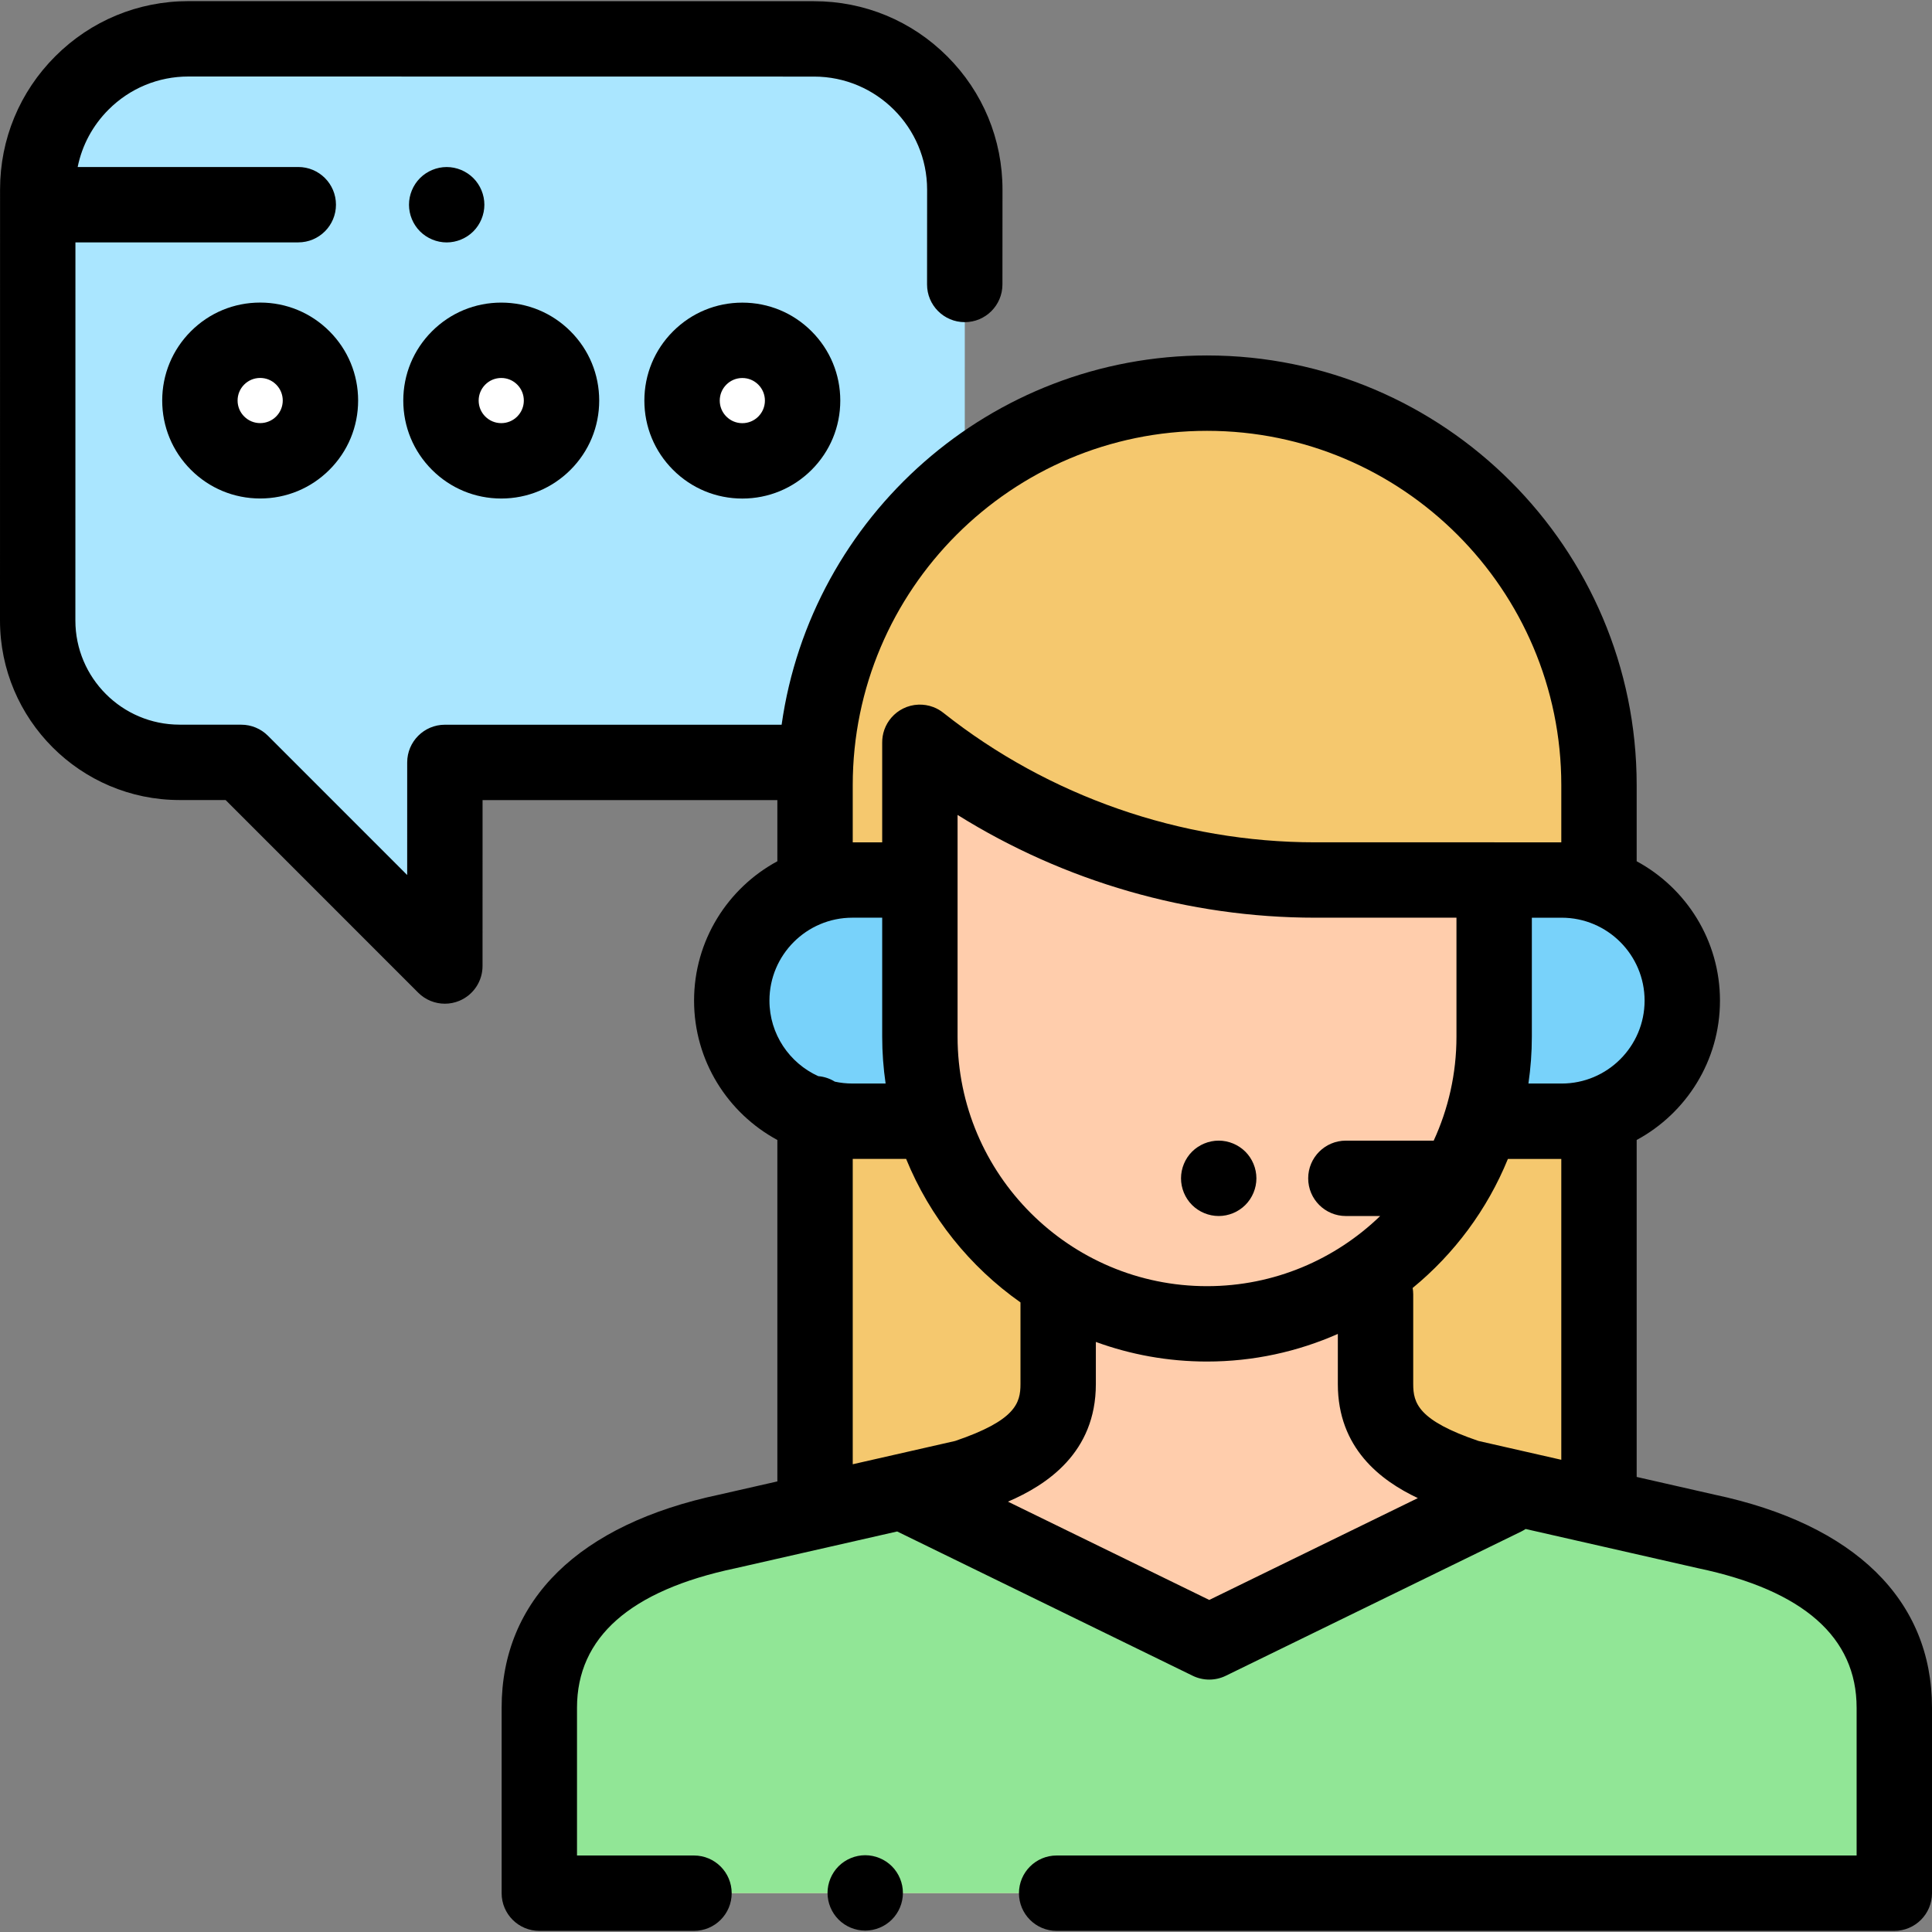 <?xml version="1.0" encoding="iso-8859-1"?>
<!-- Generator: Adobe Illustrator 19.0.0, SVG Export Plug-In . SVG Version: 6.00 Build 0)  -->
<svg version="1.1" id="Capa_1" xmlns="http://www.w3.org/2000/svg" xmlns:xlink="http://www.w3.org/1999/xlink" x="0px" y="0px"
	 viewBox="0 0 512 512" style="enable-background:new 0 0 512 512;" xml:space="preserve">
<rect x="0" y="0" width="512" height="512" fill="#808080" stroke="none"/>
<path style="fill:#AAE6FF;" d="M215.737,10.31L49.961,10.288c-22.066-0.003-39.955,17.876-39.958,39.941
	C9.999,83.825,9.992,131.51,9.988,164.425c-0.003,20.766,16.828,37.598,37.594,37.604l16.358,0.01l53.951,53.965l0.007-53.958
	l97.816,0.004c22.064,0.001,39.951-17.884,39.954-39.947l0.015-111.836C255.686,28.202,237.802,10.313,215.737,10.31z"/>
<path style="fill:#F5C86E;" d="M423.747,396.874V208.062c0-57.369-46.506-103.876-103.876-103.876l0,0
	c-57.369,0-103.876,46.506-103.876,103.876v188.811"/>
<g>
	<path style="fill:#78D2FA;" d="M243.778,233.211h-17.893c-17.652,0-31.962,14.31-31.962,31.962l0,0
		c0,17.652,14.31,31.962,31.962,31.962h17.893V233.211z"/>
	<path style="fill:#78D2FA;" d="M395.967,297.137h17.893c17.652,0,31.962-14.31,31.962-31.962l0,0
		c0-17.652-14.31-31.962-31.962-31.962h-17.893V297.137z"/>
</g>
<g>
	<path style="fill:#FFCDAC;" d="M395.966,233.211h-35.38H348.53c-31.412,0-62.058-8.781-88.566-25.149h-17.854v63.154
		c0,43.275,35.082,78.356,78.356,78.356l0,0c43.275,0,78.356-35.081,78.356-78.356v-38.005L395.966,233.211L395.966,233.211z"/>
	<path style="fill:#FFCDAC;" d="M183.917,501.711h-40.991v-49.147c0-25.803,20.166-40.467,49.843-46.721l63.064-14.348
		c14.761-4.942,24.593-11.055,24.593-24.693v-22.904l84.103-0.914v23.817c0,13.637,9.83,19.75,24.593,24.693l63.064,14.348
		c29.678,6.254,49.829,20.918,49.829,46.721v49.147H280.024h-96.107V501.711z"/>
</g>
<path style="fill:#91E696;" d="M452.184,405.843l-48.948-11.137l-82.768,40.411l-81.491-39.786l-46.207,10.512
	c-29.678,6.254-49.843,20.918-49.843,46.721v49.147h40.992h96.107h221.988v-49.147C502.012,426.761,481.861,412.096,452.184,405.843
	z"/>
<g>
	<circle style="fill:#FFFFFF;" cx="196.725" cy="106.162" r="15.972"/>
	<circle style="fill:#FFFFFF;" cx="132.831" cy="106.152" r="15.972"/>
	<circle style="fill:#FFFFFF;" cx="68.948" cy="106.142" r="15.972"/>
</g>
<path d="M229.292,491.653c-2.627,0-5.204,1.069-7.062,2.926c-1.857,1.858-2.926,4.435-2.926,7.062c0,2.637,1.069,5.204,2.926,7.062
	c1.858,1.868,4.435,2.926,7.062,2.926c2.627,0,5.204-1.059,7.062-2.926c1.868-1.858,2.926-4.435,2.926-7.062
	c0-2.627-1.059-5.194-2.926-7.062C234.496,492.722,231.919,491.653,229.292,491.653z"/>
<path d="M330.033,319.328c1.857-1.857,2.927-4.425,2.927-7.061c0-2.627-1.069-5.204-2.927-7.062
	c-1.868-1.858-4.435-2.927-7.062-2.927c-2.637,0-5.204,1.068-7.072,2.927c-1.858,1.858-2.917,4.435-2.917,7.062
	s1.059,5.204,2.917,7.061c1.868,1.868,4.435,2.928,7.072,2.928C325.597,322.256,328.165,321.197,330.033,319.328z"/>
<path d="M196.729,80.201h-0.006c-6.932,0-13.45,2.699-18.352,7.6c-4.904,4.902-7.605,11.421-7.606,18.355c0,0,0,0,0,0.001
	c-0.001,6.934,2.698,13.454,7.6,18.358c4.903,4.904,11.422,7.605,18.357,7.606h0.003c6.932,0,13.451-2.7,18.354-7.601
	c4.904-4.902,7.605-11.422,7.606-18.356c0.001-6.934-2.699-13.454-7.601-18.357C210.182,82.903,203.662,80.202,196.729,80.201z
	 M200.956,110.394c-1.131,1.13-2.634,1.752-4.231,1.752h-0.001c-1.599,0-3.1-0.623-4.231-1.754c-1.13-1.131-1.752-2.633-1.752-4.231
	c0,0,0,0,0-0.001c0-1.598,0.622-3.1,1.753-4.23c1.131-1.13,2.632-1.752,4.23-1.752h0.002c1.599,0,3.1,0.622,4.231,1.753
	c1.13,1.131,1.752,2.634,1.752,4.232C202.709,107.76,202.085,109.263,200.956,110.394z"/>
<path d="M114.476,124.507c4.902,4.904,11.422,7.605,18.356,7.606c0.001,0,0.003,0,0.003,0c6.933,0,13.452-2.7,18.354-7.601
	c4.904-4.902,7.605-11.422,7.606-18.355c0.002-6.934-2.698-13.455-7.6-18.358c-4.903-4.904-11.422-7.605-18.355-7.606h-0.006
	c-6.932,0-13.45,2.699-18.353,7.6c-4.904,4.903-7.605,11.422-7.606,18.357C106.874,113.084,109.574,119.603,114.476,124.507z
	 M128.605,101.92c1.13-1.13,2.632-1.752,4.23-1.752h0.002c1.598,0,3.1,0.622,4.23,1.753c1.131,1.131,1.752,2.633,1.752,4.232
	c0,1.599-0.622,3.1-1.753,4.231c-1.131,1.13-2.633,1.752-4.231,1.752h-0.001c-1.598,0-3.1-0.623-4.231-1.753
	c-1.13-1.131-1.752-2.634-1.752-4.232C126.851,104.553,127.475,103.051,128.605,101.92z"/>
<path d="M68.95,80.184c-0.001,0-0.003,0-0.003,0c-6.933,0-13.452,2.7-18.354,7.601c-4.904,4.902-7.605,11.421-7.606,18.355
	c0,0,0,0,0,0.001c-0.001,6.934,2.698,13.453,7.601,18.357c4.902,4.904,11.422,7.605,18.356,7.606h0.003
	c6.932,0,13.451-2.7,18.354-7.601c4.904-4.902,7.605-11.422,7.606-18.356s-2.699-13.454-7.601-18.357
	C82.404,82.886,75.884,80.185,68.95,80.184z M73.179,110.376c-1.131,1.13-2.634,1.752-4.231,1.752h-0.001
	c-1.599,0-3.1-0.623-4.231-1.754c-1.131-1.13-1.752-2.633-1.752-4.23c0,0,0,0,0-0.001c0-1.599,0.622-3.1,1.753-4.231
	c1.131-1.13,2.633-1.752,4.231-1.752h0.001c1.599,0,3.1,0.622,4.231,1.753c1.13,1.131,1.752,2.634,1.752,4.232
	C74.931,107.743,74.307,109.245,73.179,110.376z"/>
<path d="M125.436,61.318c1.858-1.858,2.928-4.435,2.928-7.062s-1.069-5.204-2.928-7.062c-1.857-1.857-4.434-2.927-7.061-2.927
	s-5.204,1.069-7.062,2.927c-1.858,1.858-2.926,4.435-2.926,7.062s1.068,5.204,2.926,7.062c1.858,1.857,4.435,2.927,7.062,2.927
	S123.579,63.174,125.436,61.318z"/>
<path d="M454.323,396.087l-20.587-4.683v-89.296c13.131-7.096,22.074-20.988,22.074-36.932c0-15.944-8.942-29.836-22.074-36.932
	v-20.18c0-62.784-51.08-113.864-113.864-113.864c-57.354,0-104.933,42.629-112.734,97.864l-89.238-0.004h-0.001
	c-5.515,0-9.987,4.472-9.988,9.987l-0.004,29.844l-36.902-36.912c-1.872-1.872-4.41-2.924-7.057-2.926l-16.363-0.011
	c-15.226-0.004-27.61-12.391-27.608-27.614L19.99,64.234h59.057c5.515,0,9.988-4.473,9.988-9.988s-4.473-9.988-9.988-9.988H20.585
	c1.153-5.726,3.959-10.989,8.184-15.211c5.659-5.657,13.181-8.772,21.185-8.772h0.005l165.776,0.022
	c16.522,0.002,29.962,13.446,29.96,29.964l-0.016,25.12c-0.003,5.515,4.466,9.991,9.982,9.994h0.006
	c5.513,0,9.984-4.469,9.988-9.982l0.016-25.125c0.002-13.339-5.191-25.881-14.623-35.315c-9.432-9.434-21.972-14.63-35.312-14.632
	L49.961,0.299h-0.007c-13.337,0-25.875,5.192-35.307,14.62C5.214,24.347,0.017,36.887,0.015,50.228L0,164.425
	c-0.004,26.237,21.34,47.587,47.575,47.592l12.224,0.008l51.027,51.042c1.911,1.912,4.467,2.926,7.066,2.926
	c1.286,0,2.584-0.249,3.818-0.76c3.733-1.545,6.167-5.187,6.168-9.226l0.007-43.97l78.123,0.003v16.203
	c-13.13,7.096-22.073,20.988-22.073,36.932s8.941,29.836,22.073,36.932v90.483l-15.377,3.498
	c-37.204,7.863-57.694,27.919-57.694,56.478v49.147c0,5.515,4.473,9.988,9.988,9.988h40.991c5.515,0,9.988-4.473,9.988-9.988
	s-4.473-9.988-9.988-9.988h-31.003v-39.159c0-18.656,14.102-31.087,41.916-36.948c0.052-0.011,0.104-0.022,0.156-0.034l42.772-9.73
	l78.326,38.241c1.383,0.675,2.883,1.013,4.383,1.013s2.999-0.338,4.383-1.013l78.33-38.243c0.397-0.194,0.769-0.417,1.128-0.655
	l45.66,10.388c0.053,0.012,0.104,0.023,0.156,0.034c27.804,5.859,41.901,18.291,41.901,36.948v39.159H280.023
	c-5.515,0-9.988,4.473-9.988,9.988s4.473,9.988,9.988,9.988h221.989c5.515,0,9.988-4.473,9.988-9.988v-49.147
	C512,424.002,491.516,403.947,454.323,396.087z M225.984,208.062c0-51.77,42.118-93.888,93.888-93.888s93.888,42.118,93.888,93.888
	v15.163h-17.755c-0.013,0-0.025-0.002-0.039-0.002h-47.436c-35.602,0-70.572-12.173-98.479-34.28
	c-0.803-0.647-1.706-1.174-2.685-1.55c-0.001-0.001-0.002-0.001-0.002-0.001c-0.003-0.001-0.007-0.003-0.011-0.004
	c-0.004-0.002-0.009-0.004-0.013-0.005c-1.275-0.486-2.633-0.698-3.948-0.647c-1.442,0.056-2.806,0.415-4.028,1.019
	c-1.168,0.574-2.238,1.385-3.138,2.425c-0.8,0.924-1.433,1.995-1.853,3.168c0,0-0.001,0-0.001,0.001
	c-0.001,0.004-0.003,0.008-0.004,0.012c-0.001,0.002-0.001,0.002-0.001,0.004c-0.002,0.003-0.003,0.007-0.004,0.01
	c-0.001,0.002-0.001,0.004-0.002,0.006c-0.001,0.003-0.002,0.005-0.003,0.008c-0.001,0.003-0.002,0.005-0.003,0.008
	c-0.001,0.002-0.001,0.004-0.002,0.005c-0.001,0.004-0.002,0.008-0.004,0.011c0,0.001,0,0.002-0.001,0.003
	c-0.001,0.004-0.003,0.009-0.004,0.013v0.001c-0.383,1.095-0.564,2.237-0.555,3.374v26.422h-7.806v-15.164H225.984z
	 M356.673,322.259h9.088c-11.9,11.495-28.076,18.589-45.889,18.589c-36.45,0-66.106-29.655-66.106-66.107v-58.776
	c28.276,17.665,61.272,27.233,94.764,27.233h37.448v31.542c0,9.833-2.174,19.162-6.041,27.557c-0.107-0.003-0.211-0.016-0.319-0.016
	h-22.947c-5.515,0-9.988,4.473-9.988,9.988S351.156,322.259,356.673,322.259z M221.239,286.647c-1.298-0.804-2.792-1.32-4.396-1.456
	c-7.617-3.455-12.932-11.126-12.932-20.019c0-12.117,9.857-21.974,21.974-21.974h7.905v31.542c0,4.213,0.319,8.352,0.906,12.405
	h-8.81C224.291,287.147,222.738,286.972,221.239,286.647z M225.984,388.043v-80.92h14.15c6.275,15.398,16.882,28.575,30.303,38.027
	v21.654c0,5.024-1.311,9.63-17.315,15.066L225.984,388.043z M320.467,424.002l-53.35-26.048
	c10.287-4.415,23.296-12.969,23.296-31.151v-11.175c9.195,3.359,19.116,5.195,29.459,5.195c12.331,0,24.054-2.626,34.669-7.316
	v13.295c0,16.966,11.328,25.551,21.202,30.212L320.467,424.002z M413.759,386.859l-21.929-4.989
	c-16.003-5.435-17.314-10.042-17.314-15.066v-23.818c0-0.568-0.059-1.121-0.15-1.663c11.037-9.049,19.777-20.788,25.244-34.198
	h14.149L413.759,386.859L413.759,386.859z M413.859,287.149h-8.81c0.587-4.053,0.906-8.193,0.906-12.407v-31.54h7.905
	c12.117,0,21.974,9.857,21.974,21.974C435.833,277.292,425.975,287.149,413.859,287.149z"/>
<g>
</g>
<g>
</g>
<g>
</g>
<g>
</g>
<g>
</g>
<g>
</g>
<g>
</g>
<g>
</g>
<g>
</g>
<g>
</g>
<g>
</g>
<g>
</g>
<g>
</g>
<g>
</g>
<g>
</g>
</svg>
